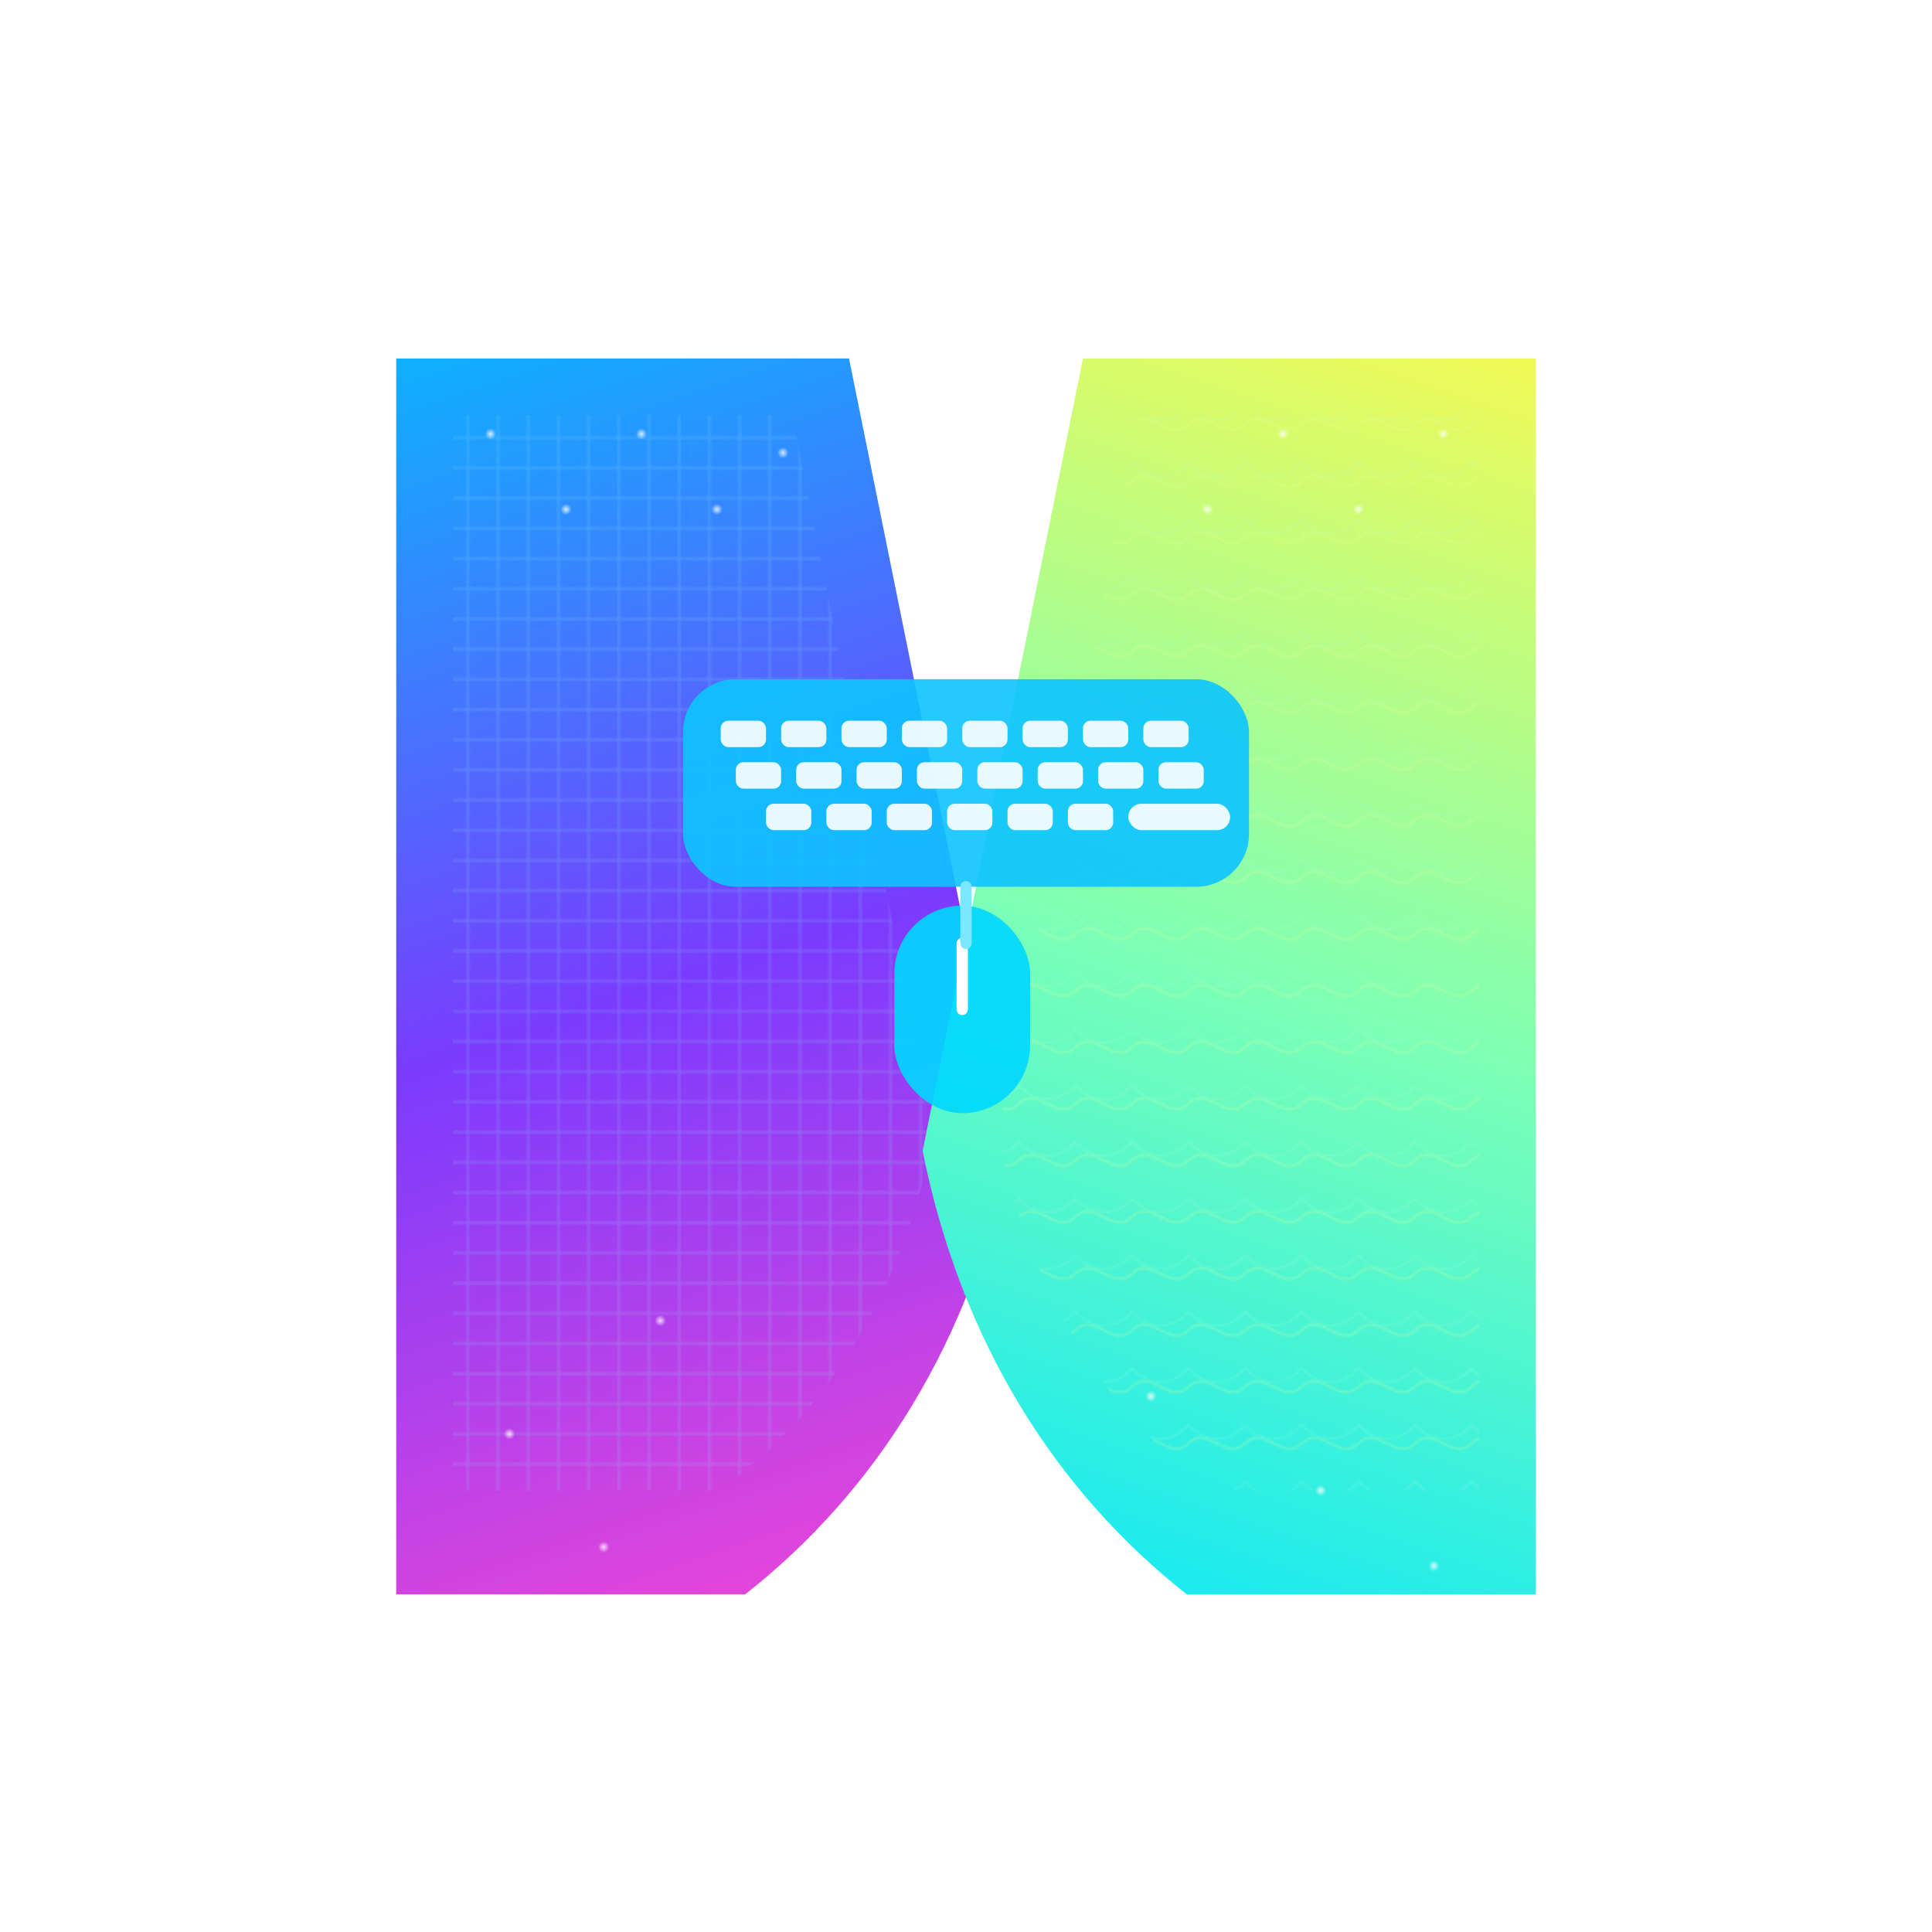 <?xml version="1.0" encoding="UTF-8"?>
<svg width="512" height="512" viewBox="0 0 1024 1024" fill="none" xmlns="http://www.w3.org/2000/svg">
  <defs>
    <!-- Gradients for the V -->
    <linearGradient id="gradLeft" x1="256" y1="128" x2="512" y2="896" gradientUnits="userSpaceOnUse">
      <stop offset="0%" stop-color="#00C0FF"/>
      <stop offset="50%" stop-color="#7A3BFE"/>
      <stop offset="100%" stop-color="#FF48D1"/>
    </linearGradient>
    <linearGradient id="gradRight" x1="768" y1="128" x2="512" y2="896" gradientUnits="userSpaceOnUse">
      <stop offset="0%" stop-color="#FFF94A"/>
      <stop offset="50%" stop-color="#7DFFB5"/>
      <stop offset="100%" stop-color="#00E5FF"/>
    </linearGradient>

    <!-- Glow filter -->
    <filter id="softGlow" x="-50%" y="-50%" width="200%" height="200%">
      <feGaussianBlur in="SourceGraphic" stdDeviation="10" result="blur"/>
      <feMerge>
        <feMergeNode in="blur"/>
        <feMergeNode in="SourceGraphic"/>
      </feMerge>
    </filter>

    <!-- Particle symbol -->
    <circle id="pDot" r="3" fill="url(#pGrad)"/>
    <radialGradient id="pGrad" cx="0.5" cy="0.5" r="0.5">
      <stop offset="0" stop-color="#FFFFFF" stop-opacity="1"/>
      <stop offset="1" stop-color="#FFFFFF" stop-opacity="0"/>
    </radialGradient>

    <!-- Pattern: simple circuit lines -->
    <pattern id="circuit" width="16" height="16" patternUnits="userSpaceOnUse">
      <path d="M0 8 H8 V0 M8 16 V8 H16" stroke="#8DE1FF" stroke-width="1" fill="none" stroke-linecap="round"/>
    </pattern>

    <!-- Pattern: fluid swirls -->
    <pattern id="swirls" width="30" height="30" patternUnits="userSpaceOnUse">
      <path d="M0,15 C10,5 20,25 30,15" stroke="#E6FF9A" stroke-width="1.2" fill="none"/>
      <path d="M0,5 C8,15 22,15 30,5" stroke="#B6FFD8" stroke-width="1" fill="none" opacity="0.7"/>
    </pattern>

    <!-- Rounded rectangle helper -->
    <clipPath id="kbClip">
      <rect x="362" y="360" width="300" height="110" rx="28" ry="28"/>
    </clipPath>
  </defs>

  <!-- Left arm of V -->
  <path d="M210 190 L450 190 L535 610 C515 710 465 790 395 845 L210 845 L210 190 Z"
        fill="url(#gradLeft)" filter="url(#softGlow)"/>
  <!-- Left circuitry overlay -->
  <path d="M240 220 L420 220 L495 600 C480 680 440 750 380 790 L240 790 Z"
        fill="url(#circuit)" opacity="0.25"/>

  <!-- Right arm of V -->
  <path d="M814 190 L574 190 L489 610 C509 710 559 790 629 845 L814 845 L814 190 Z"
        fill="url(#gradRight)" filter="url(#softGlow)"/>
  <!-- Right swirl overlay -->
  <path d="M784 220 L604 220 L529 600 C544 680 584 750 644 790 L784 790 Z"
        fill="url(#swirls)" opacity="0.25"/>

  <!-- Keyboard -->
  <rect x="362" y="360" width="300" height="110" rx="28" ry="28" fill="#0EC5FF" opacity="0.95" filter="url(#softGlow)"/>
  <g clip-path="url(#kbClip)">
    <!-- Key rows -->
    <g transform="translate(382 382)" fill="#FFFFFF" opacity="0.9">
      <!-- Top row -->
      <g>
        <rect x="0"   y="0" width="24" height="14" rx="4"/>
        <rect x="32"  y="0" width="24" height="14" rx="4"/>
        <rect x="64"  y="0" width="24" height="14" rx="4"/>
        <rect x="96"  y="0" width="24" height="14" rx="4"/>
        <rect x="128" y="0" width="24" height="14" rx="4"/>
        <rect x="160" y="0" width="24" height="14" rx="4"/>
        <rect x="192" y="0" width="24" height="14" rx="4"/>
        <rect x="224" y="0" width="24" height="14" rx="4"/>
      </g>
      <!-- Middle row -->
      <g transform="translate(8 22)">
        <rect x="0"   y="0" width="24" height="14" rx="4"/>
        <rect x="32"  y="0" width="24" height="14" rx="4"/>
        <rect x="64"  y="0" width="24" height="14" rx="4"/>
        <rect x="96"  y="0" width="24" height="14" rx="4"/>
        <rect x="128" y="0" width="24" height="14" rx="4"/>
        <rect x="160" y="0" width="24" height="14" rx="4"/>
        <rect x="192" y="0" width="24" height="14" rx="4"/>
        <rect x="224" y="0" width="24" height="14" rx="4"/>
      </g>
      <!-- Bottom row -->
      <g transform="translate(24 44)">
        <rect x="0"   y="0" width="24" height="14" rx="4"/>
        <rect x="32"  y="0" width="24" height="14" rx="4"/>
        <rect x="64"  y="0" width="24" height="14" rx="4"/>
        <rect x="96"  y="0" width="24" height="14" rx="4"/>
        <rect x="128" y="0" width="24" height="14" rx="4"/>
        <rect x="160" y="0" width="24" height="14" rx="4"/>
        <rect x="192" y="0" width="54" height="14" rx="7"/>
      </g>
    </g>
  </g>

  <!-- Mouse -->
  <g transform="translate(510 480)">
    <rect x="-36" y="0" width="72" height="110" rx="36" fill="#00D8FF" opacity="0.95" filter="url(#softGlow)"/>
    <line x1="0" y1="20" x2="0" y2="55" stroke="#FFFFFF" stroke-width="6" stroke-linecap="round"/>
  </g>

  <!-- Cable from keyboard to mouse -->
  <path d="M512 470 C512 500 512 500 512 500" stroke="#7CE8FF" stroke-width="6" stroke-linecap="round"/>

  <!-- Particles around the V edges -->
  <g opacity="0.8">
    <!-- Left edge particles -->
    <use href="#pDot" x="260" y="230"/>
    <use href="#pDot" x="300" y="270"/>
    <use href="#pDot" x="340" y="230"/>
    <use href="#pDot" x="380" y="270"/>
    <use href="#pDot" x="415" y="240"/>
    <use href="#pDot" x="350" y="700"/>
    <use href="#pDot" x="270" y="760"/>
    <use href="#pDot" x="320" y="820"/>
    <!-- Right edge particles -->
    <use href="#pDot" x="765" y="230"/>
    <use href="#pDot" x="720" y="270"/>
    <use href="#pDot" x="680" y="230"/>
    <use href="#pDot" x="640" y="270"/>
    <use href="#pDot" x="610" y="740"/>
    <use href="#pDot" x="700" y="790"/>
    <use href="#pDot" x="760" y="830"/>
  </g>
</svg>
